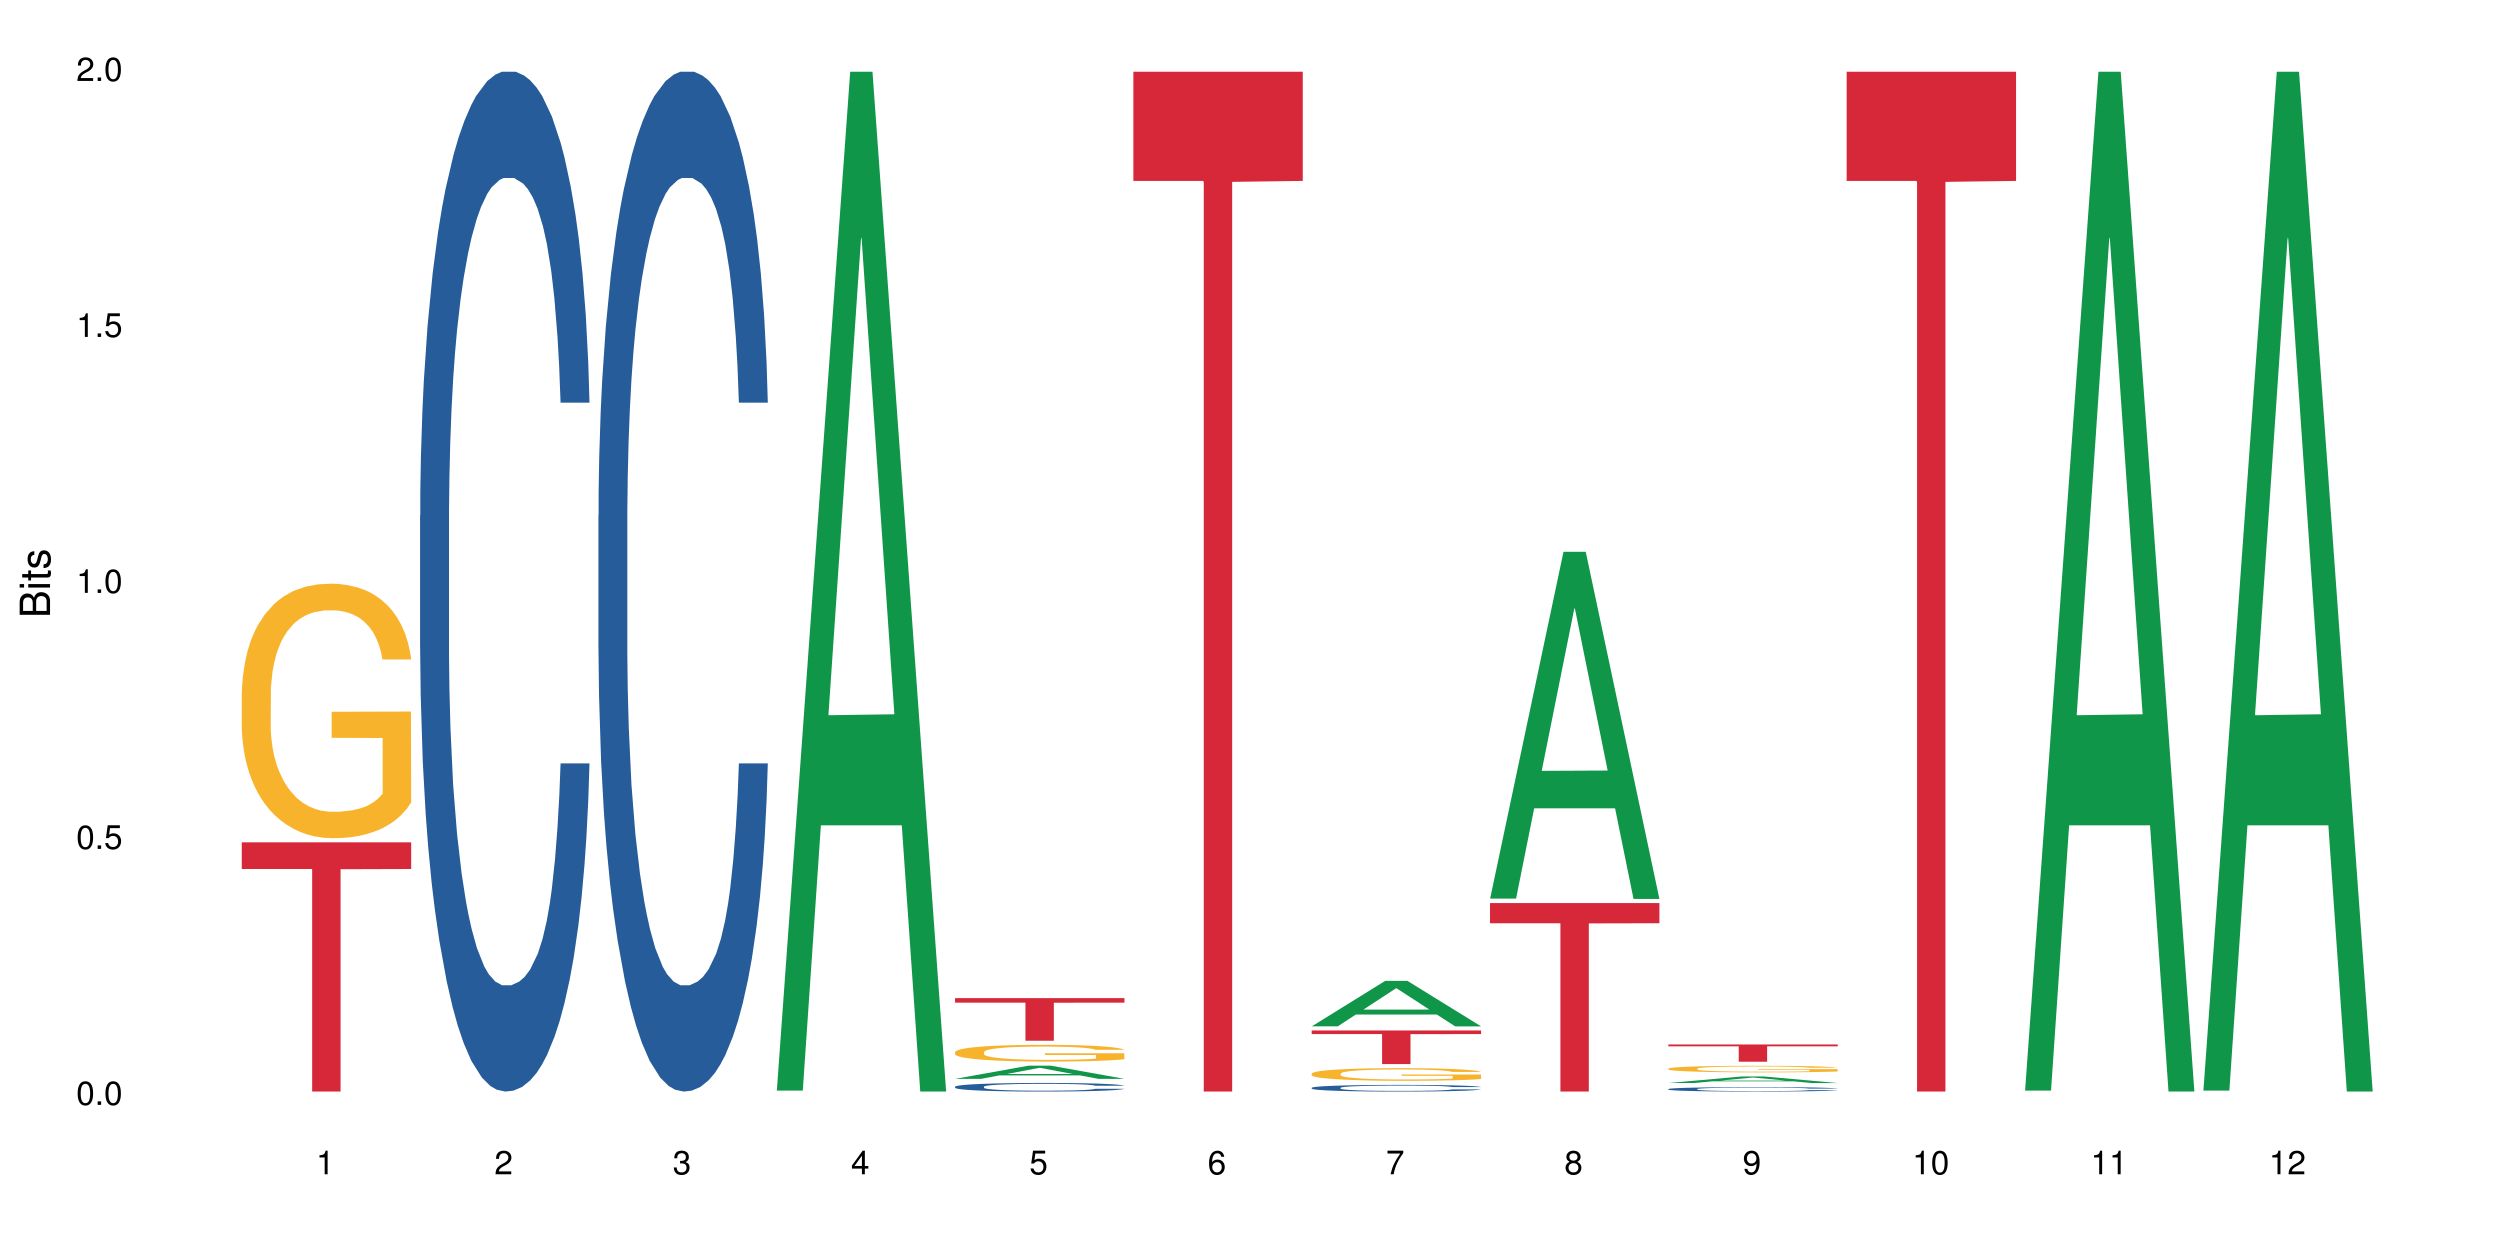<?xml version="1.0" encoding="UTF-8"?>
<svg xmlns="http://www.w3.org/2000/svg" xmlns:xlink="http://www.w3.org/1999/xlink" width="720pt" height="360pt" viewBox="0 0 720 360" version="1.1">
<defs>
<g>
<symbol overflow="visible" id="glyph0-0">
<path style="stroke:none;" d=""/>
</symbol>
<symbol overflow="visible" id="glyph0-1">
<path style="stroke:none;" d="M 2.641 -6.797 C 2 -6.797 1.422 -6.531 1.078 -6.047 C 0.641 -5.453 0.406 -4.547 0.406 -3.297 C 0.406 -1 1.188 0.219 2.641 0.219 C 4.078 0.219 4.859 -1 4.859 -3.234 C 4.859 -4.562 4.656 -5.438 4.203 -6.047 C 3.844 -6.531 3.281 -6.797 2.641 -6.797 Z M 2.641 -6.047 C 3.547 -6.047 4 -5.125 4 -3.312 C 4 -1.375 3.562 -0.484 2.625 -0.484 C 1.734 -0.484 1.281 -1.422 1.281 -3.281 C 1.281 -5.141 1.734 -6.047 2.641 -6.047 Z M 2.641 -6.047 "/>
</symbol>
<symbol overflow="visible" id="glyph0-2">
<path style="stroke:none;" d="M 1.828 -1 L 0.828 -1 L 0.828 0 L 1.828 0 Z M 1.828 -1 "/>
</symbol>
<symbol overflow="visible" id="glyph0-3">
<path style="stroke:none;" d="M 4.562 -6.797 L 1.062 -6.797 L 0.547 -3.094 L 1.328 -3.094 C 1.719 -3.562 2.047 -3.734 2.578 -3.734 C 3.484 -3.734 4.062 -3.109 4.062 -2.094 C 4.062 -1.125 3.484 -0.531 2.578 -0.531 C 1.828 -0.531 1.375 -0.906 1.188 -1.672 L 0.328 -1.672 C 0.453 -1.109 0.547 -0.844 0.75 -0.594 C 1.125 -0.078 1.828 0.219 2.594 0.219 C 3.969 0.219 4.922 -0.781 4.922 -2.219 C 4.922 -3.562 4.031 -4.484 2.719 -4.484 C 2.25 -4.484 1.859 -4.359 1.469 -4.062 L 1.734 -5.969 L 4.562 -5.969 Z M 4.562 -6.797 "/>
</symbol>
<symbol overflow="visible" id="glyph0-4">
<path style="stroke:none;" d="M 2.484 -4.844 L 2.484 0 L 3.328 0 L 3.328 -6.797 L 2.766 -6.797 C 2.469 -5.75 2.281 -5.609 0.984 -5.453 L 0.984 -4.844 Z M 2.484 -4.844 "/>
</symbol>
<symbol overflow="visible" id="glyph0-5">
<path style="stroke:none;" d="M 4.859 -0.828 L 1.281 -0.828 C 1.359 -1.391 1.672 -1.75 2.5 -2.234 L 3.469 -2.75 C 4.406 -3.266 4.906 -3.969 4.906 -4.812 C 4.906 -5.375 4.672 -5.906 4.266 -6.266 C 3.859 -6.625 3.375 -6.797 2.719 -6.797 C 1.859 -6.797 1.219 -6.5 0.844 -5.922 C 0.609 -5.562 0.5 -5.125 0.484 -4.438 L 1.328 -4.438 C 1.359 -4.906 1.406 -5.188 1.531 -5.406 C 1.75 -5.812 2.188 -6.062 2.703 -6.062 C 3.469 -6.062 4.031 -5.516 4.031 -4.781 C 4.031 -4.25 3.719 -3.797 3.125 -3.438 L 2.234 -2.938 C 0.812 -2.141 0.406 -1.5 0.328 0 L 4.859 0 Z M 4.859 -0.828 "/>
</symbol>
<symbol overflow="visible" id="glyph0-6">
<path style="stroke:none;" d="M 2.125 -3.125 L 2.578 -3.125 C 3.516 -3.125 3.984 -2.703 3.984 -1.891 C 3.984 -1.031 3.469 -0.531 2.578 -0.531 C 1.656 -0.531 1.203 -0.984 1.156 -1.969 L 0.312 -1.969 C 0.344 -1.422 0.438 -1.078 0.609 -0.766 C 0.953 -0.109 1.625 0.219 2.547 0.219 C 3.953 0.219 4.859 -0.609 4.859 -1.906 C 4.859 -2.766 4.516 -3.25 3.703 -3.516 C 4.344 -3.766 4.656 -4.25 4.656 -4.938 C 4.656 -6.109 3.875 -6.797 2.578 -6.797 C 1.203 -6.797 0.484 -6.047 0.453 -4.609 L 1.297 -4.609 C 1.312 -5.016 1.344 -5.25 1.453 -5.453 C 1.641 -5.828 2.062 -6.062 2.594 -6.062 C 3.344 -6.062 3.797 -5.625 3.797 -4.906 C 3.797 -4.422 3.609 -4.141 3.25 -3.984 C 3.016 -3.891 2.719 -3.844 2.125 -3.844 Z M 2.125 -3.125 "/>
</symbol>
<symbol overflow="visible" id="glyph0-7">
<path style="stroke:none;" d="M 3.141 -1.625 L 3.141 0 L 3.984 0 L 3.984 -1.625 L 4.984 -1.625 L 4.984 -2.391 L 3.984 -2.391 L 3.984 -6.797 L 3.359 -6.797 L 0.266 -2.516 L 0.266 -1.625 Z M 3.141 -2.391 L 1 -2.391 L 3.141 -5.359 Z M 3.141 -2.391 "/>
</symbol>
<symbol overflow="visible" id="glyph0-8">
<path style="stroke:none;" d="M 4.781 -5.031 C 4.609 -6.141 3.891 -6.797 2.844 -6.797 C 2.094 -6.797 1.422 -6.438 1.031 -5.828 C 0.609 -5.172 0.406 -4.344 0.406 -3.094 C 0.406 -1.953 0.578 -1.234 0.984 -0.625 C 1.359 -0.078 1.953 0.219 2.703 0.219 C 3.984 0.219 4.922 -0.734 4.922 -2.078 C 4.922 -3.344 4.062 -4.234 2.844 -4.234 C 2.172 -4.234 1.641 -3.969 1.281 -3.469 C 1.281 -5.125 1.828 -6.047 2.797 -6.047 C 3.391 -6.047 3.797 -5.672 3.938 -5.031 Z M 2.734 -3.484 C 3.547 -3.484 4.062 -2.922 4.062 -2 C 4.062 -1.156 3.484 -0.531 2.703 -0.531 C 1.922 -0.531 1.328 -1.188 1.328 -2.047 C 1.328 -2.891 1.906 -3.484 2.734 -3.484 Z M 2.734 -3.484 "/>
</symbol>
<symbol overflow="visible" id="glyph0-9">
<path style="stroke:none;" d="M 4.984 -6.797 L 0.438 -6.797 L 0.438 -5.969 L 4.109 -5.969 C 2.5 -3.656 1.828 -2.234 1.328 0 L 2.219 0 C 2.594 -2.172 3.453 -4.047 4.984 -6.094 Z M 4.984 -6.797 "/>
</symbol>
<symbol overflow="visible" id="glyph0-10">
<path style="stroke:none;" d="M 3.75 -3.578 C 4.453 -4 4.688 -4.344 4.688 -4.984 C 4.688 -6.047 3.844 -6.797 2.641 -6.797 C 1.438 -6.797 0.594 -6.047 0.594 -4.984 C 0.594 -4.359 0.828 -4.016 1.516 -3.578 C 0.734 -3.203 0.359 -2.641 0.359 -1.891 C 0.359 -0.641 1.297 0.219 2.641 0.219 C 3.984 0.219 4.922 -0.641 4.922 -1.875 C 4.922 -2.641 4.531 -3.203 3.75 -3.578 Z M 2.641 -6.047 C 3.359 -6.047 3.812 -5.625 3.812 -4.969 C 3.812 -4.344 3.344 -3.922 2.641 -3.922 C 1.922 -3.922 1.453 -4.344 1.453 -4.984 C 1.453 -5.625 1.922 -6.047 2.641 -6.047 Z M 2.641 -3.203 C 3.484 -3.203 4.062 -2.672 4.062 -1.875 C 4.062 -1.062 3.484 -0.531 2.625 -0.531 C 1.797 -0.531 1.219 -1.078 1.219 -1.875 C 1.219 -2.672 1.797 -3.203 2.641 -3.203 Z M 2.641 -3.203 "/>
</symbol>
<symbol overflow="visible" id="glyph0-11">
<path style="stroke:none;" d="M 0.516 -1.547 C 0.672 -0.438 1.406 0.219 2.438 0.219 C 3.188 0.219 3.859 -0.141 4.266 -0.75 C 4.688 -1.406 4.891 -2.25 4.891 -3.484 C 4.891 -4.625 4.703 -5.359 4.312 -5.953 C 3.938 -6.5 3.344 -6.797 2.594 -6.797 C 1.297 -6.797 0.359 -5.844 0.359 -4.516 C 0.359 -3.25 1.234 -2.344 2.453 -2.344 C 3.094 -2.344 3.562 -2.578 4.016 -3.109 C 4 -1.453 3.469 -0.531 2.5 -0.531 C 1.906 -0.531 1.484 -0.906 1.359 -1.547 Z M 2.578 -6.062 C 3.375 -6.062 3.969 -5.406 3.969 -4.531 C 3.969 -3.688 3.375 -3.094 2.547 -3.094 C 1.734 -3.094 1.234 -3.672 1.234 -4.578 C 1.234 -5.438 1.797 -6.062 2.578 -6.062 Z M 2.578 -6.062 "/>
</symbol>
<symbol overflow="visible" id="glyph1-0">
<path style="stroke:none;" d=""/>
</symbol>
<symbol overflow="visible" id="glyph1-1">
<path style="stroke:none;" d="M 0 -0.953 L 0 -4.891 C 0 -5.719 -0.234 -6.344 -0.734 -6.797 C -1.188 -7.234 -1.812 -7.469 -2.5 -7.469 C -3.547 -7.469 -4.188 -7 -4.625 -5.875 C -4.984 -6.672 -5.641 -7.094 -6.531 -7.094 C -7.156 -7.094 -7.734 -6.859 -8.141 -6.391 C -8.562 -5.938 -8.75 -5.344 -8.75 -4.5 L -8.75 -0.953 Z M -4.984 -2.062 L -7.766 -2.062 L -7.766 -4.219 C -7.766 -4.844 -7.688 -5.203 -7.453 -5.5 C -7.219 -5.812 -6.859 -5.969 -6.375 -5.969 C -5.906 -5.969 -5.531 -5.812 -5.297 -5.5 C -5.062 -5.203 -4.984 -4.844 -4.984 -4.219 Z M -0.984 -2.062 L -4 -2.062 L -4 -4.781 C -4 -5.328 -3.859 -5.688 -3.578 -5.953 C -3.297 -6.219 -2.922 -6.359 -2.484 -6.359 C -2.062 -6.359 -1.688 -6.219 -1.406 -5.953 C -1.109 -5.688 -0.984 -5.328 -0.984 -4.781 Z M -0.984 -2.062 "/>
</symbol>
<symbol overflow="visible" id="glyph1-2">
<path style="stroke:none;" d="M -6.281 -1.797 L -6.281 -0.797 L 0 -0.797 L 0 -1.797 Z M -8.75 -1.797 L -8.75 -0.797 L -7.484 -0.797 L -7.484 -1.797 Z M -8.75 -1.797 "/>
</symbol>
<symbol overflow="visible" id="glyph1-3">
<path style="stroke:none;" d="M -6.281 -3.047 L -6.281 -2.016 L -8.016 -2.016 L -8.016 -1.016 L -6.281 -1.016 L -6.281 -0.172 L -5.469 -0.172 L -5.469 -1.016 L -0.719 -1.016 C -0.078 -1.016 0.281 -1.453 0.281 -2.234 C 0.281 -2.469 0.25 -2.719 0.188 -3.047 L -0.641 -3.047 C -0.609 -2.922 -0.594 -2.766 -0.594 -2.562 C -0.594 -2.141 -0.719 -2.016 -1.156 -2.016 L -5.469 -2.016 L -5.469 -3.047 Z M -6.281 -3.047 "/>
</symbol>
<symbol overflow="visible" id="glyph1-4">
<path style="stroke:none;" d="M -4.531 -5.25 C -5.766 -5.25 -6.469 -4.422 -6.469 -2.969 C -6.469 -1.516 -5.719 -0.562 -4.547 -0.562 C -3.562 -0.562 -3.094 -1.062 -2.734 -2.562 L -2.516 -3.484 C -2.344 -4.188 -2.094 -4.469 -1.625 -4.469 C -1.047 -4.469 -0.641 -3.875 -0.641 -3 C -0.641 -2.453 -0.797 -2 -1.062 -1.75 C -1.25 -1.594 -1.422 -1.531 -1.875 -1.469 L -1.875 -0.406 C -0.422 -0.453 0.281 -1.266 0.281 -2.922 C 0.281 -4.5 -0.5 -5.516 -1.719 -5.516 C -2.656 -5.516 -3.172 -4.984 -3.469 -3.734 L -3.703 -2.766 C -3.891 -1.953 -4.156 -1.609 -4.594 -1.609 C -5.172 -1.609 -5.547 -2.125 -5.547 -2.938 C -5.547 -3.75 -5.203 -4.172 -4.531 -4.203 Z M -4.531 -5.25 "/>
</symbol>
</g>
</defs>
<g id="surface44297">
<rect x="0" y="0" width="720" height="360" style="fill:rgb(100%,100%,100%);fill-opacity:1;stroke:none;"/>
<path style=" stroke:none;fill-rule:nonzero;fill:rgb(96.863%,70.196%,16.863%);fill-opacity:1;" d="M 69.629 199.496 L 69.688 199.43 L 69.688 198.09 L 69.926 195.078 L 70.523 190.926 L 71.297 187.512 L 72.129 184.832 L 72.664 183.43 L 73.555 181.418 L 74.328 179.945 L 76.293 176.934 L 78.793 174.121 L 80.16 172.914 L 81.707 171.777 L 83.91 170.504 L 84.922 170.035 L 88.016 168.965 L 91.523 168.297 L 95.391 168.094 L 97.176 168.16 L 99.617 168.43 L 102.949 169.168 L 104.852 169.836 L 106.34 170.504 L 107.887 171.375 L 109.789 172.715 L 111.574 174.32 L 113.004 175.93 L 114.43 177.938 L 115.621 180.078 L 116.633 182.422 L 117.523 185.234 L 118.062 187.578 L 118.418 189.922 L 110.148 189.922 L 109.672 187.578 L 109.137 185.77 L 108.242 183.562 L 107.352 181.953 L 106.457 180.684 L 104.793 178.941 L 103.363 177.871 L 101.578 176.934 L 99.855 176.332 L 97.891 175.93 L 96.699 175.793 L 93.547 175.793 L 90.691 176.262 L 89.027 176.801 L 87.836 177.336 L 86.168 178.34 L 85.16 179.145 L 84.562 179.68 L 82.777 181.754 L 81.59 183.629 L 80.934 184.902 L 80.102 186.91 L 79.508 188.719 L 78.852 191.395 L 78.496 193.402 L 78.02 197.957 L 77.961 210.008 L 78.137 212.555 L 78.496 215.297 L 78.969 217.707 L 79.684 220.254 L 80.398 222.195 L 81.648 224.805 L 82.719 226.547 L 83.551 227.684 L 85.16 229.492 L 85.812 230.094 L 87.359 231.301 L 88.965 232.238 L 90.93 233.043 L 92.418 233.445 L 94.797 233.777 L 97.832 233.777 L 101.402 233.375 L 103.664 232.84 L 105.211 232.305 L 106.219 231.836 L 107.469 231.102 L 108.363 230.43 L 109.195 229.695 L 110.207 228.555 L 110.207 212.555 L 95.512 212.488 L 95.512 204.988 L 118.359 204.922 L 118.418 231.102 L 117.168 232.906 L 115.621 234.648 L 114.133 235.988 L 112.586 237.125 L 110.387 238.398 L 108.602 239.203 L 105.863 240.141 L 103.363 240.742 L 100.746 241.145 L 98.426 241.344 L 95.691 241.41 L 93.25 241.277 L 90.633 240.875 L 88.551 240.34 L 86.645 239.672 L 84.742 238.801 L 82.363 237.395 L 80.816 236.254 L 79.207 234.848 L 77.602 233.176 L 76.176 231.367 L 75.223 229.961 L 74.27 228.355 L 73.258 226.348 L 72.309 224.07 L 71.594 221.992 L 70.938 219.652 L 70.461 217.441 L 69.988 214.43 L 69.75 212.02 L 69.629 209.941 Z M 69.629 199.496 "/>
<path style=" stroke:none;fill-rule:nonzero;fill:rgb(83.922%,15.686%,22.353%);fill-opacity:1;" d="M 69.629 242.59 L 118.418 242.59 L 118.418 250.273 L 98.086 250.34 L 98.086 314.371 L 89.902 314.371 L 89.902 250.41 L 89.785 250.273 L 69.629 250.273 Z M 69.629 242.59 "/>
<path style=" stroke:none;fill-rule:nonzero;fill:rgb(14.51%,36.078%,60%);fill-opacity:1;" d="M 120.984 148.457 L 121.047 148.188 L 121.047 141.742 L 121.223 131.543 L 121.641 118.656 L 122.055 109.797 L 123.129 93.957 L 124.613 78.652 L 126.16 66.84 L 127.293 59.859 L 128.305 54.492 L 130.625 44.559 L 132.113 39.457 L 133.719 34.891 L 135.684 30.328 L 137.109 27.645 L 140.324 23.348 L 142.703 21.469 L 144.547 20.664 L 148.535 20.664 L 150.914 21.738 L 152.637 23.078 L 154.543 25.227 L 156.148 27.645 L 158.945 33.551 L 161.445 41.066 L 162.574 45.363 L 164.359 53.684 L 165.727 61.738 L 166.68 68.719 L 167.75 78.652 L 168.703 90.734 L 169.418 104.426 L 169.773 115.969 L 161.445 115.969 L 161.027 105.23 L 160.551 96.91 L 159.66 85.902 L 158.766 78.117 L 157.516 70.332 L 156.387 65.23 L 154.84 60.129 L 153.473 56.906 L 152.043 54.492 L 150.676 52.879 L 148.059 51.27 L 145.023 51.27 L 143.891 51.805 L 141.57 53.953 L 140.324 55.832 L 138.539 59.59 L 137.289 63.082 L 135.801 68.449 L 134.789 73.016 L 133.539 79.996 L 132.648 86.172 L 131.637 95.031 L 131.039 101.742 L 130.504 109.258 L 130.031 118.117 L 129.672 127.516 L 129.434 137.449 L 129.316 147.113 L 129.316 188.727 L 129.434 198.391 L 129.73 209.668 L 130.504 226.043 L 131.637 240.273 L 132.945 251.547 L 134.195 259.602 L 134.906 263.359 L 135.859 267.656 L 137.348 273.027 L 139.488 278.395 L 140.738 280.543 L 142.645 282.691 L 144.605 283.766 L 147.223 283.766 L 149.543 282.691 L 151.09 281.348 L 152.699 279.199 L 154.898 274.637 L 156.27 270.34 L 157.457 265.242 L 158.352 260.141 L 158.945 255.844 L 159.84 247.52 L 160.551 238.395 L 161.086 228.996 L 161.445 219.867 L 169.773 219.867 L 169.418 230.609 L 168.883 241.078 L 168.348 248.863 L 167.512 258.262 L 166.562 266.582 L 165.191 275.98 L 164.062 282.152 L 162.574 288.867 L 161.207 293.969 L 159.719 298.531 L 157.516 303.898 L 156.09 306.586 L 154.543 309 L 152.699 311.148 L 150.379 313.027 L 147.879 314.102 L 145.559 314.371 L 143.059 313.832 L 141.215 312.762 L 138.777 310.344 L 135.742 305.512 L 133.539 300.41 L 131.812 295.309 L 130.328 289.941 L 128.66 282.691 L 126.52 270.879 L 125.211 261.75 L 124.316 254.234 L 123.305 243.762 L 122.594 234.367 L 121.758 219.332 L 121.164 200.27 L 120.984 185.504 Z M 120.984 148.457 "/>
<path style=" stroke:none;fill-rule:nonzero;fill:rgb(14.51%,36.078%,60%);fill-opacity:1;" d="M 172.344 148.457 L 172.402 148.188 L 172.402 141.742 L 172.578 131.543 L 172.996 118.656 L 173.414 109.797 L 174.484 93.957 L 175.973 78.652 L 177.52 66.84 L 178.648 59.859 L 179.66 54.492 L 181.98 44.559 L 183.469 39.457 L 185.074 34.891 L 187.039 30.328 L 188.465 27.645 L 191.68 23.348 L 194.059 21.469 L 195.902 20.664 L 199.891 20.664 L 202.27 21.738 L 203.996 23.078 L 205.898 25.227 L 207.504 27.645 L 210.301 33.551 L 212.801 41.066 L 213.93 45.363 L 215.715 53.684 L 217.086 61.738 L 218.035 68.719 L 219.109 78.652 L 220.059 90.734 L 220.773 104.426 L 221.129 115.969 L 212.801 115.969 L 212.383 105.23 L 211.906 96.91 L 211.016 85.902 L 210.125 78.117 L 208.875 70.332 L 207.742 65.23 L 206.195 60.129 L 204.828 56.906 L 203.398 54.492 L 202.031 52.879 L 199.414 51.27 L 196.379 51.27 L 195.25 51.805 L 192.93 53.953 L 191.68 55.832 L 189.895 59.59 L 188.645 63.082 L 187.156 68.449 L 186.145 73.016 L 184.895 79.996 L 184.004 86.172 L 182.992 95.031 L 182.398 101.742 L 181.863 109.258 L 181.387 118.117 L 181.027 127.516 L 180.789 137.449 L 180.672 147.113 L 180.672 188.727 L 180.789 198.391 L 181.09 209.668 L 181.863 226.043 L 182.992 240.273 L 184.301 251.547 L 185.551 259.602 L 186.266 263.359 L 187.215 267.656 L 188.703 273.027 L 190.848 278.395 L 192.094 280.543 L 194 282.691 L 195.961 283.766 L 198.582 283.766 L 200.902 282.691 L 202.449 281.348 L 204.055 279.199 L 206.258 274.637 L 207.625 270.34 L 208.812 265.242 L 209.707 260.141 L 210.301 255.844 L 211.195 247.52 L 211.906 238.395 L 212.445 228.996 L 212.801 219.867 L 221.129 219.867 L 220.773 230.609 L 220.238 241.078 L 219.703 248.863 L 218.871 258.262 L 217.918 266.582 L 216.551 275.98 L 215.418 282.152 L 213.93 288.867 L 212.562 293.969 L 211.074 298.531 L 208.875 303.898 L 207.445 306.586 L 205.898 309 L 204.055 311.148 L 201.734 313.027 L 199.234 314.102 L 196.914 314.371 L 194.414 313.832 L 192.57 312.762 L 190.133 310.344 L 187.098 305.512 L 184.895 300.41 L 183.172 295.309 L 181.684 289.941 L 180.016 282.691 L 177.875 270.879 L 176.566 261.75 L 175.672 254.234 L 174.664 243.762 L 173.949 234.367 L 173.117 219.332 L 172.52 200.27 L 172.344 185.504 Z M 172.344 148.457 "/>
<path style=" stroke:none;fill-rule:nonzero;fill:rgb(6.275%,58.824%,28.235%);fill-opacity:1;" d="M 223.699 314.094 L 223.75 313.82 L 244.859 20.664 L 251.273 20.664 L 272.488 314.371 L 265.031 314.371 L 259.715 237.703 L 236.418 237.703 L 231.203 314.094 L 223.699 314.094 L 238.656 205.988 L 257.578 205.711 L 248.145 68.648 L 248.039 68.375 L 247.938 69.199 L 238.605 205.711 L 238.656 205.988 Z M 223.699 314.094 "/>
<path style=" stroke:none;fill-rule:nonzero;fill:rgb(6.275%,58.824%,28.235%);fill-opacity:1;" d="M 275.055 310.707 L 275.105 310.707 L 296.219 306.918 L 302.629 306.918 L 323.844 310.711 L 316.391 310.711 L 311.074 309.723 L 287.773 309.723 L 282.559 310.707 L 275.055 310.707 L 290.016 309.312 L 308.934 309.309 L 299.5 307.535 L 299.398 307.535 L 299.293 307.543 L 289.961 309.309 L 290.016 309.312 Z M 275.055 310.707 "/>
<path style=" stroke:none;fill-rule:nonzero;fill:rgb(14.51%,36.078%,60%);fill-opacity:1;" d="M 275.055 312.969 L 275.113 312.969 L 275.113 312.914 L 275.293 312.828 L 275.711 312.719 L 276.125 312.645 L 277.195 312.512 L 278.684 312.383 L 280.23 312.281 L 281.359 312.223 L 282.371 312.176 L 284.691 312.094 L 286.18 312.051 L 287.789 312.012 L 289.75 311.973 L 291.18 311.949 L 294.391 311.914 L 296.77 311.898 L 298.617 311.891 L 302.602 311.891 L 304.98 311.902 L 306.707 311.914 L 308.613 311.93 L 310.219 311.949 L 313.016 312 L 315.512 312.062 L 316.645 312.102 L 318.43 312.172 L 319.797 312.238 L 320.75 312.297 L 321.82 312.383 L 322.773 312.484 L 323.484 312.598 L 323.844 312.695 L 315.512 312.695 L 315.098 312.605 L 314.621 312.535 L 313.727 312.441 L 312.836 312.375 L 311.586 312.312 L 310.457 312.27 L 308.91 312.227 L 307.539 312.199 L 306.113 312.176 L 304.742 312.164 L 302.125 312.148 L 299.09 312.148 L 297.961 312.156 L 295.641 312.172 L 294.391 312.188 L 292.605 312.219 L 291.355 312.25 L 289.871 312.297 L 288.859 312.332 L 287.609 312.395 L 286.715 312.445 L 285.703 312.52 L 285.109 312.578 L 284.574 312.641 L 284.098 312.715 L 283.742 312.793 L 283.504 312.879 L 283.383 312.961 L 283.383 313.309 L 283.504 313.391 L 283.801 313.488 L 284.574 313.625 L 285.703 313.746 L 287.012 313.84 L 288.262 313.91 L 288.977 313.941 L 289.93 313.977 L 291.418 314.023 L 293.559 314.066 L 294.809 314.086 L 296.711 314.102 L 298.676 314.113 L 301.293 314.113 L 305.16 314.094 L 306.766 314.074 L 308.969 314.035 L 310.336 314 L 311.527 313.957 L 312.418 313.914 L 313.016 313.875 L 313.906 313.805 L 314.621 313.73 L 315.156 313.648 L 315.512 313.574 L 323.844 313.574 L 323.484 313.664 L 322.949 313.754 L 322.414 313.816 L 321.582 313.898 L 320.629 313.969 L 319.262 314.047 L 318.133 314.098 L 316.645 314.156 L 315.273 314.199 L 313.789 314.238 L 311.586 314.281 L 310.16 314.305 L 308.613 314.324 L 306.766 314.344 L 304.445 314.359 L 301.949 314.367 L 299.629 314.371 L 297.129 314.367 L 295.285 314.355 L 292.844 314.336 L 289.809 314.297 L 287.609 314.254 L 285.883 314.211 L 284.395 314.164 L 282.73 314.102 L 280.586 314.004 L 279.277 313.926 L 278.387 313.863 L 277.375 313.773 L 276.66 313.695 L 275.828 313.57 L 275.234 313.406 L 275.055 313.281 Z M 275.055 312.969 "/>
<path style=" stroke:none;fill-rule:nonzero;fill:rgb(96.863%,70.196%,16.863%);fill-opacity:1;" d="M 275.055 302.98 L 275.113 302.977 L 275.113 302.891 L 275.352 302.691 L 275.945 302.418 L 276.719 302.195 L 277.555 302.02 L 278.09 301.926 L 278.98 301.793 L 279.754 301.695 L 281.719 301.5 L 284.219 301.312 L 285.586 301.234 L 287.133 301.16 L 289.336 301.074 L 290.344 301.047 L 293.438 300.977 L 296.949 300.93 L 300.816 300.918 L 302.602 300.922 L 305.043 300.941 L 308.375 300.988 L 310.277 301.031 L 311.766 301.074 L 313.312 301.133 L 315.215 301.223 L 317 301.328 L 318.43 301.434 L 319.855 301.566 L 321.047 301.707 L 322.059 301.859 L 322.949 302.043 L 323.484 302.199 L 323.844 302.352 L 315.574 302.352 L 315.098 302.199 L 314.562 302.078 L 313.668 301.934 L 312.777 301.828 L 311.883 301.746 L 310.219 301.629 L 308.789 301.559 L 307.004 301.5 L 305.281 301.457 L 303.316 301.434 L 302.125 301.422 L 298.973 301.422 L 296.117 301.453 L 294.449 301.488 L 293.262 301.523 L 291.594 301.59 L 290.582 301.645 L 289.988 301.68 L 288.203 301.816 L 287.012 301.938 L 286.359 302.023 L 285.527 302.156 L 284.93 302.273 L 284.277 302.449 L 283.918 302.582 L 283.445 302.879 L 283.383 303.672 L 283.562 303.84 L 283.918 304.02 L 284.395 304.18 L 285.109 304.348 L 285.824 304.473 L 287.074 304.645 L 288.145 304.762 L 288.977 304.836 L 290.582 304.953 L 291.238 304.992 L 292.785 305.074 L 294.391 305.133 L 296.355 305.188 L 297.844 305.215 L 300.223 305.234 L 303.258 305.234 L 306.828 305.211 L 309.086 305.176 L 310.633 305.141 L 311.645 305.109 L 312.895 305.059 L 313.789 305.016 L 314.621 304.969 L 315.633 304.891 L 315.633 303.84 L 300.938 303.836 L 300.938 303.344 L 323.785 303.34 L 323.844 305.059 L 322.594 305.18 L 321.047 305.293 L 319.559 305.383 L 318.012 305.457 L 315.812 305.539 L 314.027 305.594 L 311.289 305.652 L 308.789 305.695 L 306.172 305.719 L 303.852 305.734 L 301.113 305.738 L 298.676 305.73 L 296.059 305.703 L 293.977 305.668 L 292.07 305.621 L 290.168 305.566 L 287.789 305.473 L 286.238 305.398 L 284.633 305.305 L 283.027 305.195 L 281.598 305.078 L 280.648 304.984 L 279.695 304.879 L 278.684 304.746 L 277.73 304.598 L 277.02 304.461 L 276.363 304.309 L 275.887 304.16 L 275.41 303.965 L 275.172 303.805 L 275.055 303.668 Z M 275.055 302.98 "/>
<path style=" stroke:none;fill-rule:nonzero;fill:rgb(83.922%,15.686%,22.353%);fill-opacity:1;" d="M 275.055 287.457 L 323.844 287.457 L 323.844 288.77 L 303.508 288.781 L 303.508 299.738 L 295.328 299.738 L 295.328 288.793 L 295.211 288.77 L 275.055 288.77 Z M 275.055 287.457 "/>
<path style=" stroke:none;fill-rule:nonzero;fill:rgb(83.922%,15.686%,22.353%);fill-opacity:1;" d="M 326.41 20.664 L 375.199 20.664 L 375.199 52.102 L 354.867 52.379 L 354.867 314.371 L 346.684 314.371 L 346.684 52.652 L 346.566 52.102 L 326.41 52.102 Z M 326.41 20.664 "/>
<path style=" stroke:none;fill-rule:nonzero;fill:rgb(6.275%,58.824%,28.235%);fill-opacity:1;" d="M 377.766 295.59 L 377.82 295.578 L 398.93 282.492 L 405.34 282.492 L 426.555 295.602 L 419.102 295.602 L 413.785 292.18 L 390.484 292.18 L 385.273 295.59 L 377.766 295.59 L 392.727 290.766 L 411.648 290.754 L 402.215 284.633 L 402.109 284.621 L 402.004 284.66 L 392.676 290.754 L 392.727 290.766 Z M 377.766 295.59 "/>
<path style=" stroke:none;fill-rule:nonzero;fill:rgb(14.51%,36.078%,60%);fill-opacity:1;" d="M 377.766 313.285 L 377.828 313.285 L 377.828 313.242 L 378.004 313.176 L 378.422 313.09 L 378.84 313.035 L 379.91 312.93 L 381.395 312.828 L 382.945 312.754 L 384.074 312.707 L 385.086 312.672 L 387.406 312.605 L 388.895 312.574 L 390.5 312.543 L 392.465 312.516 L 393.891 312.496 L 397.105 312.469 L 399.484 312.457 L 401.328 312.449 L 405.316 312.449 L 407.695 312.457 L 409.422 312.465 L 411.324 312.48 L 412.93 312.496 L 415.727 312.535 L 418.227 312.586 L 419.355 312.613 L 421.141 312.668 L 422.508 312.719 L 423.461 312.766 L 424.531 312.828 L 425.484 312.91 L 426.199 313 L 426.555 313.074 L 418.227 313.074 L 417.809 313.004 L 417.332 312.949 L 416.441 312.879 L 415.547 312.828 L 414.301 312.777 L 413.168 312.742 L 411.621 312.707 L 410.254 312.688 L 408.824 312.672 L 407.457 312.66 L 404.84 312.652 L 401.805 312.652 L 400.676 312.656 L 398.352 312.668 L 397.105 312.68 L 395.32 312.707 L 394.07 312.727 L 392.582 312.762 L 391.57 312.793 L 390.32 312.84 L 389.43 312.879 L 388.418 312.938 L 387.824 312.98 L 387.285 313.031 L 386.812 313.09 L 386.453 313.148 L 386.215 313.215 L 386.098 313.277 L 386.098 313.551 L 386.215 313.613 L 386.512 313.688 L 387.285 313.793 L 388.418 313.887 L 389.727 313.961 L 390.977 314.012 L 391.691 314.039 L 392.641 314.066 L 394.129 314.102 L 396.27 314.137 L 397.52 314.148 L 399.426 314.164 L 401.387 314.172 L 404.004 314.172 L 406.328 314.164 L 407.875 314.156 L 409.48 314.141 L 411.68 314.109 L 413.051 314.082 L 414.238 314.051 L 415.133 314.016 L 415.727 313.988 L 416.621 313.934 L 417.332 313.875 L 417.867 313.812 L 418.227 313.754 L 426.555 313.754 L 426.199 313.824 L 425.664 313.891 L 425.129 313.941 L 424.293 314.004 L 423.344 314.059 L 421.973 314.121 L 420.844 314.16 L 419.355 314.203 L 417.988 314.238 L 416.5 314.266 L 414.301 314.301 L 412.871 314.32 L 411.324 314.336 L 409.48 314.348 L 407.16 314.363 L 404.66 314.367 L 402.34 314.371 L 399.84 314.367 L 397.996 314.359 L 395.559 314.344 L 392.523 314.312 L 390.32 314.281 L 388.598 314.246 L 387.109 314.211 L 385.441 314.164 L 383.301 314.086 L 381.992 314.027 L 381.098 313.977 L 380.086 313.91 L 379.375 313.848 L 378.539 313.75 L 377.945 313.625 L 377.766 313.527 Z M 377.766 313.285 "/>
<path style=" stroke:none;fill-rule:nonzero;fill:rgb(96.863%,70.196%,16.863%);fill-opacity:1;" d="M 377.766 309.191 L 377.828 309.188 L 377.828 309.121 L 378.066 308.969 L 378.66 308.766 L 379.434 308.594 L 380.266 308.461 L 380.801 308.391 L 381.695 308.293 L 382.469 308.219 L 384.43 308.07 L 386.93 307.93 L 388.297 307.871 L 389.844 307.812 L 392.047 307.75 L 393.059 307.727 L 396.152 307.672 L 399.664 307.641 L 403.531 307.629 L 405.316 307.633 L 407.754 307.648 L 411.086 307.684 L 412.988 307.715 L 414.477 307.75 L 416.023 307.793 L 417.93 307.859 L 419.715 307.938 L 421.141 308.02 L 422.57 308.117 L 423.758 308.227 L 424.77 308.34 L 425.664 308.48 L 426.199 308.598 L 426.555 308.715 L 418.285 308.715 L 417.809 308.598 L 417.273 308.508 L 416.383 308.398 L 415.488 308.316 L 414.598 308.254 L 412.93 308.168 L 411.504 308.117 L 409.719 308.07 L 407.992 308.039 L 406.027 308.02 L 404.84 308.012 L 401.684 308.012 L 398.828 308.035 L 397.164 308.062 L 395.973 308.09 L 394.309 308.141 L 393.297 308.18 L 392.699 308.207 L 390.918 308.309 L 389.727 308.402 L 389.07 308.465 L 388.238 308.562 L 387.645 308.652 L 386.988 308.789 L 386.633 308.887 L 386.156 309.113 L 386.098 309.711 L 386.273 309.84 L 386.633 309.973 L 387.109 310.094 L 387.824 310.219 L 388.535 310.316 L 389.785 310.445 L 390.855 310.531 L 391.691 310.59 L 393.297 310.68 L 393.949 310.711 L 395.496 310.77 L 397.105 310.816 L 399.066 310.855 L 400.555 310.875 L 402.934 310.891 L 405.969 310.891 L 409.539 310.871 L 411.801 310.848 L 413.348 310.82 L 414.359 310.797 L 415.609 310.758 L 416.5 310.727 L 417.332 310.688 L 418.344 310.633 L 418.344 309.84 L 403.648 309.836 L 403.648 309.461 L 426.496 309.457 L 426.555 310.758 L 425.305 310.848 L 423.758 310.934 L 422.273 311.004 L 420.727 311.059 L 418.523 311.121 L 416.738 311.16 L 414 311.207 L 411.504 311.238 L 408.883 311.258 L 406.562 311.27 L 403.828 311.27 L 401.387 311.266 L 398.77 311.246 L 396.688 311.219 L 394.785 311.184 L 392.879 311.141 L 390.5 311.07 L 388.953 311.016 L 387.348 310.945 L 385.738 310.863 L 384.312 310.773 L 383.359 310.703 L 382.406 310.621 L 381.395 310.523 L 380.445 310.41 L 379.73 310.309 L 379.074 310.191 L 378.602 310.082 L 378.125 309.93 L 377.887 309.812 L 377.766 309.707 Z M 377.766 309.191 "/>
<path style=" stroke:none;fill-rule:nonzero;fill:rgb(83.922%,15.686%,22.353%);fill-opacity:1;" d="M 377.766 296.781 L 426.555 296.781 L 426.555 297.816 L 406.223 297.828 L 406.223 306.449 L 398.043 306.449 L 398.043 297.836 L 397.922 297.816 L 377.766 297.816 Z M 377.766 296.781 "/>
<path style=" stroke:none;fill-rule:nonzero;fill:rgb(6.275%,58.824%,28.235%);fill-opacity:1;" d="M 429.125 258.805 L 429.176 258.711 L 450.285 158.926 L 456.695 158.926 L 477.91 258.898 L 470.457 258.898 L 465.141 232.805 L 441.84 232.805 L 436.629 258.805 L 429.125 258.805 L 444.082 222.008 L 463.004 221.914 L 453.57 175.258 L 453.465 175.164 L 453.359 175.449 L 444.031 221.914 L 444.082 222.008 Z M 429.125 258.805 "/>
<path style=" stroke:none;fill-rule:nonzero;fill:rgb(83.922%,15.686%,22.353%);fill-opacity:1;" d="M 429.125 260.078 L 477.91 260.078 L 477.91 265.891 L 457.578 265.941 L 457.578 314.371 L 449.398 314.371 L 449.398 265.992 L 449.277 265.891 L 429.125 265.891 Z M 429.125 260.078 "/>
<path style=" stroke:none;fill-rule:nonzero;fill:rgb(6.275%,58.824%,28.235%);fill-opacity:1;" d="M 480.48 311.91 L 480.531 311.91 L 501.641 310.023 L 508.055 310.023 L 529.27 311.914 L 521.812 311.914 L 516.496 311.422 L 493.199 311.422 L 487.984 311.91 L 480.48 311.91 L 495.438 311.215 L 514.359 311.215 L 504.926 310.332 L 504.82 310.328 L 504.719 310.336 L 495.387 311.215 L 495.438 311.215 Z M 480.48 311.91 "/>
<path style=" stroke:none;fill-rule:nonzero;fill:rgb(14.51%,36.078%,60%);fill-opacity:1;" d="M 480.48 313.648 L 480.539 313.648 L 480.539 313.621 L 480.719 313.574 L 481.133 313.52 L 481.551 313.48 L 482.621 313.41 L 484.109 313.344 L 485.656 313.293 L 486.785 313.266 L 487.797 313.242 L 490.117 313.199 L 491.605 313.176 L 493.211 313.156 L 495.176 313.137 L 496.605 313.125 L 499.816 313.105 L 502.195 313.098 L 504.039 313.094 L 508.027 313.094 L 510.406 313.098 L 512.133 313.105 L 514.035 313.113 L 515.645 313.125 L 518.441 313.148 L 520.938 313.184 L 522.07 313.199 L 523.855 313.238 L 525.223 313.273 L 526.176 313.301 L 527.246 313.344 L 528.195 313.398 L 528.91 313.457 L 529.27 313.508 L 520.938 313.508 L 520.523 313.461 L 520.047 313.426 L 519.152 313.379 L 518.262 313.344 L 517.012 313.309 L 515.883 313.289 L 514.336 313.266 L 512.965 313.25 L 511.539 313.242 L 510.168 313.234 L 507.551 313.227 L 504.516 313.227 L 503.387 313.23 L 501.066 313.238 L 499.816 313.246 L 498.031 313.262 L 496.781 313.277 L 495.293 313.301 L 494.285 313.32 L 493.035 313.352 L 492.141 313.379 L 491.129 313.418 L 490.535 313.445 L 490 313.48 L 489.523 313.516 L 489.168 313.559 L 488.93 313.602 L 488.809 313.645 L 488.809 313.824 L 488.93 313.867 L 489.227 313.914 L 490 313.988 L 491.129 314.047 L 492.438 314.098 L 493.688 314.133 L 494.402 314.148 L 495.355 314.168 L 496.84 314.191 L 498.984 314.215 L 500.234 314.223 L 502.137 314.234 L 504.102 314.238 L 506.719 314.238 L 509.039 314.234 L 510.586 314.227 L 512.191 314.219 L 514.395 314.199 L 515.762 314.18 L 516.953 314.156 L 517.844 314.137 L 518.441 314.117 L 519.332 314.078 L 520.047 314.039 L 520.582 314 L 520.938 313.961 L 529.27 313.961 L 528.91 314.008 L 528.375 314.051 L 527.84 314.086 L 527.008 314.125 L 526.055 314.164 L 524.688 314.203 L 523.555 314.23 L 522.07 314.258 L 520.699 314.281 L 519.215 314.301 L 517.012 314.324 L 515.582 314.336 L 514.035 314.348 L 512.191 314.355 L 509.871 314.363 L 507.371 314.371 L 505.051 314.371 L 502.555 314.367 L 500.711 314.363 L 498.27 314.352 L 495.234 314.332 L 493.035 314.309 L 491.309 314.289 L 489.82 314.266 L 488.156 314.234 L 486.012 314.18 L 484.703 314.141 L 483.812 314.109 L 482.801 314.062 L 482.086 314.023 L 481.254 313.957 L 480.656 313.875 L 480.48 313.809 Z M 480.48 313.648 "/>
<path style=" stroke:none;fill-rule:nonzero;fill:rgb(96.863%,70.196%,16.863%);fill-opacity:1;" d="M 480.48 307.762 L 480.539 307.758 L 480.539 307.727 L 480.777 307.648 L 481.371 307.539 L 482.145 307.453 L 482.98 307.383 L 483.516 307.348 L 484.406 307.297 L 485.18 307.258 L 487.145 307.18 L 489.641 307.105 L 491.012 307.074 L 492.559 307.047 L 494.758 307.012 L 495.77 307 L 498.863 306.973 L 502.375 306.957 L 506.242 306.953 L 508.027 306.953 L 510.465 306.961 L 513.797 306.98 L 515.703 306.996 L 517.191 307.012 L 518.738 307.035 L 520.641 307.07 L 522.426 307.113 L 523.855 307.152 L 525.281 307.207 L 526.473 307.262 L 527.484 307.32 L 528.375 307.395 L 528.91 307.453 L 529.27 307.516 L 520.996 307.516 L 520.523 307.453 L 519.988 307.406 L 519.094 307.352 L 518.203 307.309 L 517.309 307.277 L 515.645 307.23 L 514.215 307.203 L 512.43 307.18 L 510.703 307.164 L 508.742 307.152 L 507.551 307.148 L 504.398 307.148 L 501.543 307.16 L 499.875 307.176 L 498.688 307.191 L 497.02 307.215 L 496.008 307.234 L 495.414 307.25 L 493.629 307.305 L 492.438 307.352 L 491.785 307.387 L 490.953 307.438 L 490.355 307.484 L 489.703 307.551 L 489.344 307.605 L 488.867 307.723 L 488.809 308.031 L 488.988 308.098 L 489.344 308.168 L 489.82 308.23 L 490.535 308.297 L 491.25 308.348 L 492.5 308.414 L 493.57 308.461 L 494.402 308.488 L 496.008 308.535 L 496.664 308.551 L 498.211 308.582 L 499.816 308.605 L 501.781 308.625 L 503.266 308.637 L 505.648 308.645 L 508.684 308.645 L 512.25 308.637 L 514.512 308.621 L 516.059 308.609 L 517.07 308.598 L 518.32 308.578 L 519.215 308.559 L 520.047 308.539 L 521.059 308.512 L 521.059 308.098 L 506.363 308.098 L 506.363 307.902 L 529.207 307.902 L 529.27 308.578 L 528.02 308.625 L 526.473 308.668 L 524.984 308.703 L 523.438 308.73 L 521.234 308.766 L 519.449 308.785 L 516.715 308.809 L 514.215 308.824 L 511.598 308.836 L 509.277 308.84 L 506.539 308.844 L 504.102 308.84 L 501.484 308.828 L 499.398 308.816 L 495.594 308.777 L 493.211 308.738 L 491.664 308.711 L 490.059 308.672 L 488.453 308.629 L 487.023 308.582 L 486.074 308.547 L 485.121 308.508 L 484.109 308.453 L 483.156 308.395 L 482.441 308.344 L 481.789 308.281 L 481.312 308.223 L 480.836 308.148 L 480.598 308.086 L 480.48 308.031 Z M 480.48 307.762 "/>
<path style=" stroke:none;fill-rule:nonzero;fill:rgb(83.922%,15.686%,22.353%);fill-opacity:1;" d="M 480.48 300.809 L 529.27 300.809 L 529.27 301.34 L 508.934 301.344 L 508.934 305.773 L 500.754 305.773 L 500.754 301.352 L 500.637 301.34 L 480.48 301.34 Z M 480.48 300.809 "/>
<path style=" stroke:none;fill-rule:nonzero;fill:rgb(83.922%,15.686%,22.353%);fill-opacity:1;" d="M 531.836 20.664 L 580.625 20.664 L 580.625 52.102 L 560.289 52.379 L 560.289 314.371 L 552.109 314.371 L 552.109 52.652 L 551.992 52.102 L 531.836 52.102 Z M 531.836 20.664 "/>
<path style=" stroke:none;fill-rule:nonzero;fill:rgb(6.275%,58.824%,28.235%);fill-opacity:1;" d="M 583.191 314.094 L 583.246 313.82 L 604.355 20.664 L 610.766 20.664 L 631.98 314.371 L 624.527 314.371 L 619.211 237.703 L 595.91 237.703 L 590.699 314.094 L 583.191 314.094 L 598.152 205.988 L 617.074 205.711 L 607.637 68.648 L 607.535 68.375 L 607.43 69.199 L 598.102 205.711 L 598.152 205.988 Z M 583.191 314.094 "/>
<path style=" stroke:none;fill-rule:nonzero;fill:rgb(6.275%,58.824%,28.235%);fill-opacity:1;" d="M 634.547 314.094 L 634.602 313.82 L 655.711 20.664 L 662.121 20.664 L 683.336 314.371 L 675.883 314.371 L 670.566 237.703 L 647.266 237.703 L 642.055 314.094 L 634.547 314.094 L 649.508 205.988 L 668.43 205.711 L 658.996 68.648 L 658.891 68.375 L 658.785 69.199 L 649.457 205.711 L 649.508 205.988 Z M 634.547 314.094 "/>
<g style="fill:rgb(0%,0%,0%);fill-opacity:1;">
  <use xlink:href="#glyph0-1" x="21.957" y="318.198"/>
  <use xlink:href="#glyph0-2" x="27.291" y="318.198"/>
  <use xlink:href="#glyph0-1" x="29.958" y="318.198"/>
</g>
<g style="fill:rgb(0%,0%,0%);fill-opacity:1;">
  <use xlink:href="#glyph0-1" x="21.957" y="244.476"/>
  <use xlink:href="#glyph0-2" x="27.291" y="244.476"/>
  <use xlink:href="#glyph0-3" x="29.958" y="244.476"/>
</g>
<g style="fill:rgb(0%,0%,0%);fill-opacity:1;">
  <use xlink:href="#glyph0-4" x="21.957" y="170.753"/>
  <use xlink:href="#glyph0-2" x="27.291" y="170.753"/>
  <use xlink:href="#glyph0-1" x="29.958" y="170.753"/>
</g>
<g style="fill:rgb(0%,0%,0%);fill-opacity:1;">
  <use xlink:href="#glyph0-4" x="21.957" y="97.034"/>
  <use xlink:href="#glyph0-2" x="27.291" y="97.034"/>
  <use xlink:href="#glyph0-3" x="29.958" y="97.034"/>
</g>
<g style="fill:rgb(0%,0%,0%);fill-opacity:1;">
  <use xlink:href="#glyph0-5" x="21.957" y="23.312"/>
  <use xlink:href="#glyph0-2" x="27.291" y="23.312"/>
  <use xlink:href="#glyph0-1" x="29.958" y="23.312"/>
</g>
<g style="fill:rgb(0%,0%,0%);fill-opacity:1;">
  <use xlink:href="#glyph0-4" x="91.023" y="338.19"/>
</g>
<g style="fill:rgb(0%,0%,0%);fill-opacity:1;">
  <use xlink:href="#glyph0-5" x="142.379" y="338.19"/>
</g>
<g style="fill:rgb(0%,0%,0%);fill-opacity:1;">
  <use xlink:href="#glyph0-6" x="193.734" y="338.19"/>
</g>
<g style="fill:rgb(0%,0%,0%);fill-opacity:1;">
  <use xlink:href="#glyph0-7" x="245.094" y="338.19"/>
</g>
<g style="fill:rgb(0%,0%,0%);fill-opacity:1;">
  <use xlink:href="#glyph0-3" x="296.449" y="338.19"/>
</g>
<g style="fill:rgb(0%,0%,0%);fill-opacity:1;">
  <use xlink:href="#glyph0-8" x="347.805" y="338.19"/>
</g>
<g style="fill:rgb(0%,0%,0%);fill-opacity:1;">
  <use xlink:href="#glyph0-9" x="399.16" y="338.19"/>
</g>
<g style="fill:rgb(0%,0%,0%);fill-opacity:1;">
  <use xlink:href="#glyph0-10" x="450.52" y="338.19"/>
</g>
<g style="fill:rgb(0%,0%,0%);fill-opacity:1;">
  <use xlink:href="#glyph0-11" x="501.875" y="338.19"/>
</g>
<g style="fill:rgb(0%,0%,0%);fill-opacity:1;">
  <use xlink:href="#glyph0-4" x="550.73" y="338.19"/>
  <use xlink:href="#glyph0-1" x="556.064" y="338.19"/>
</g>
<g style="fill:rgb(0%,0%,0%);fill-opacity:1;">
  <use xlink:href="#glyph0-4" x="602.086" y="338.19"/>
  <use xlink:href="#glyph0-4" x="607.42" y="338.19"/>
</g>
<g style="fill:rgb(0%,0%,0%);fill-opacity:1;">
  <use xlink:href="#glyph0-4" x="653.441" y="338.19"/>
  <use xlink:href="#glyph0-5" x="658.775" y="338.19"/>
</g>
<g style="fill:rgb(0%,0%,0%);fill-opacity:1;">
  <use xlink:href="#glyph1-1" x="14.412" y="178.016"/>
  <use xlink:href="#glyph1-2" x="14.412" y="170.012"/>
  <use xlink:href="#glyph1-3" x="14.412" y="167.348"/>
  <use xlink:href="#glyph1-4" x="14.412" y="164.012"/>
</g>
</g>
</svg>
